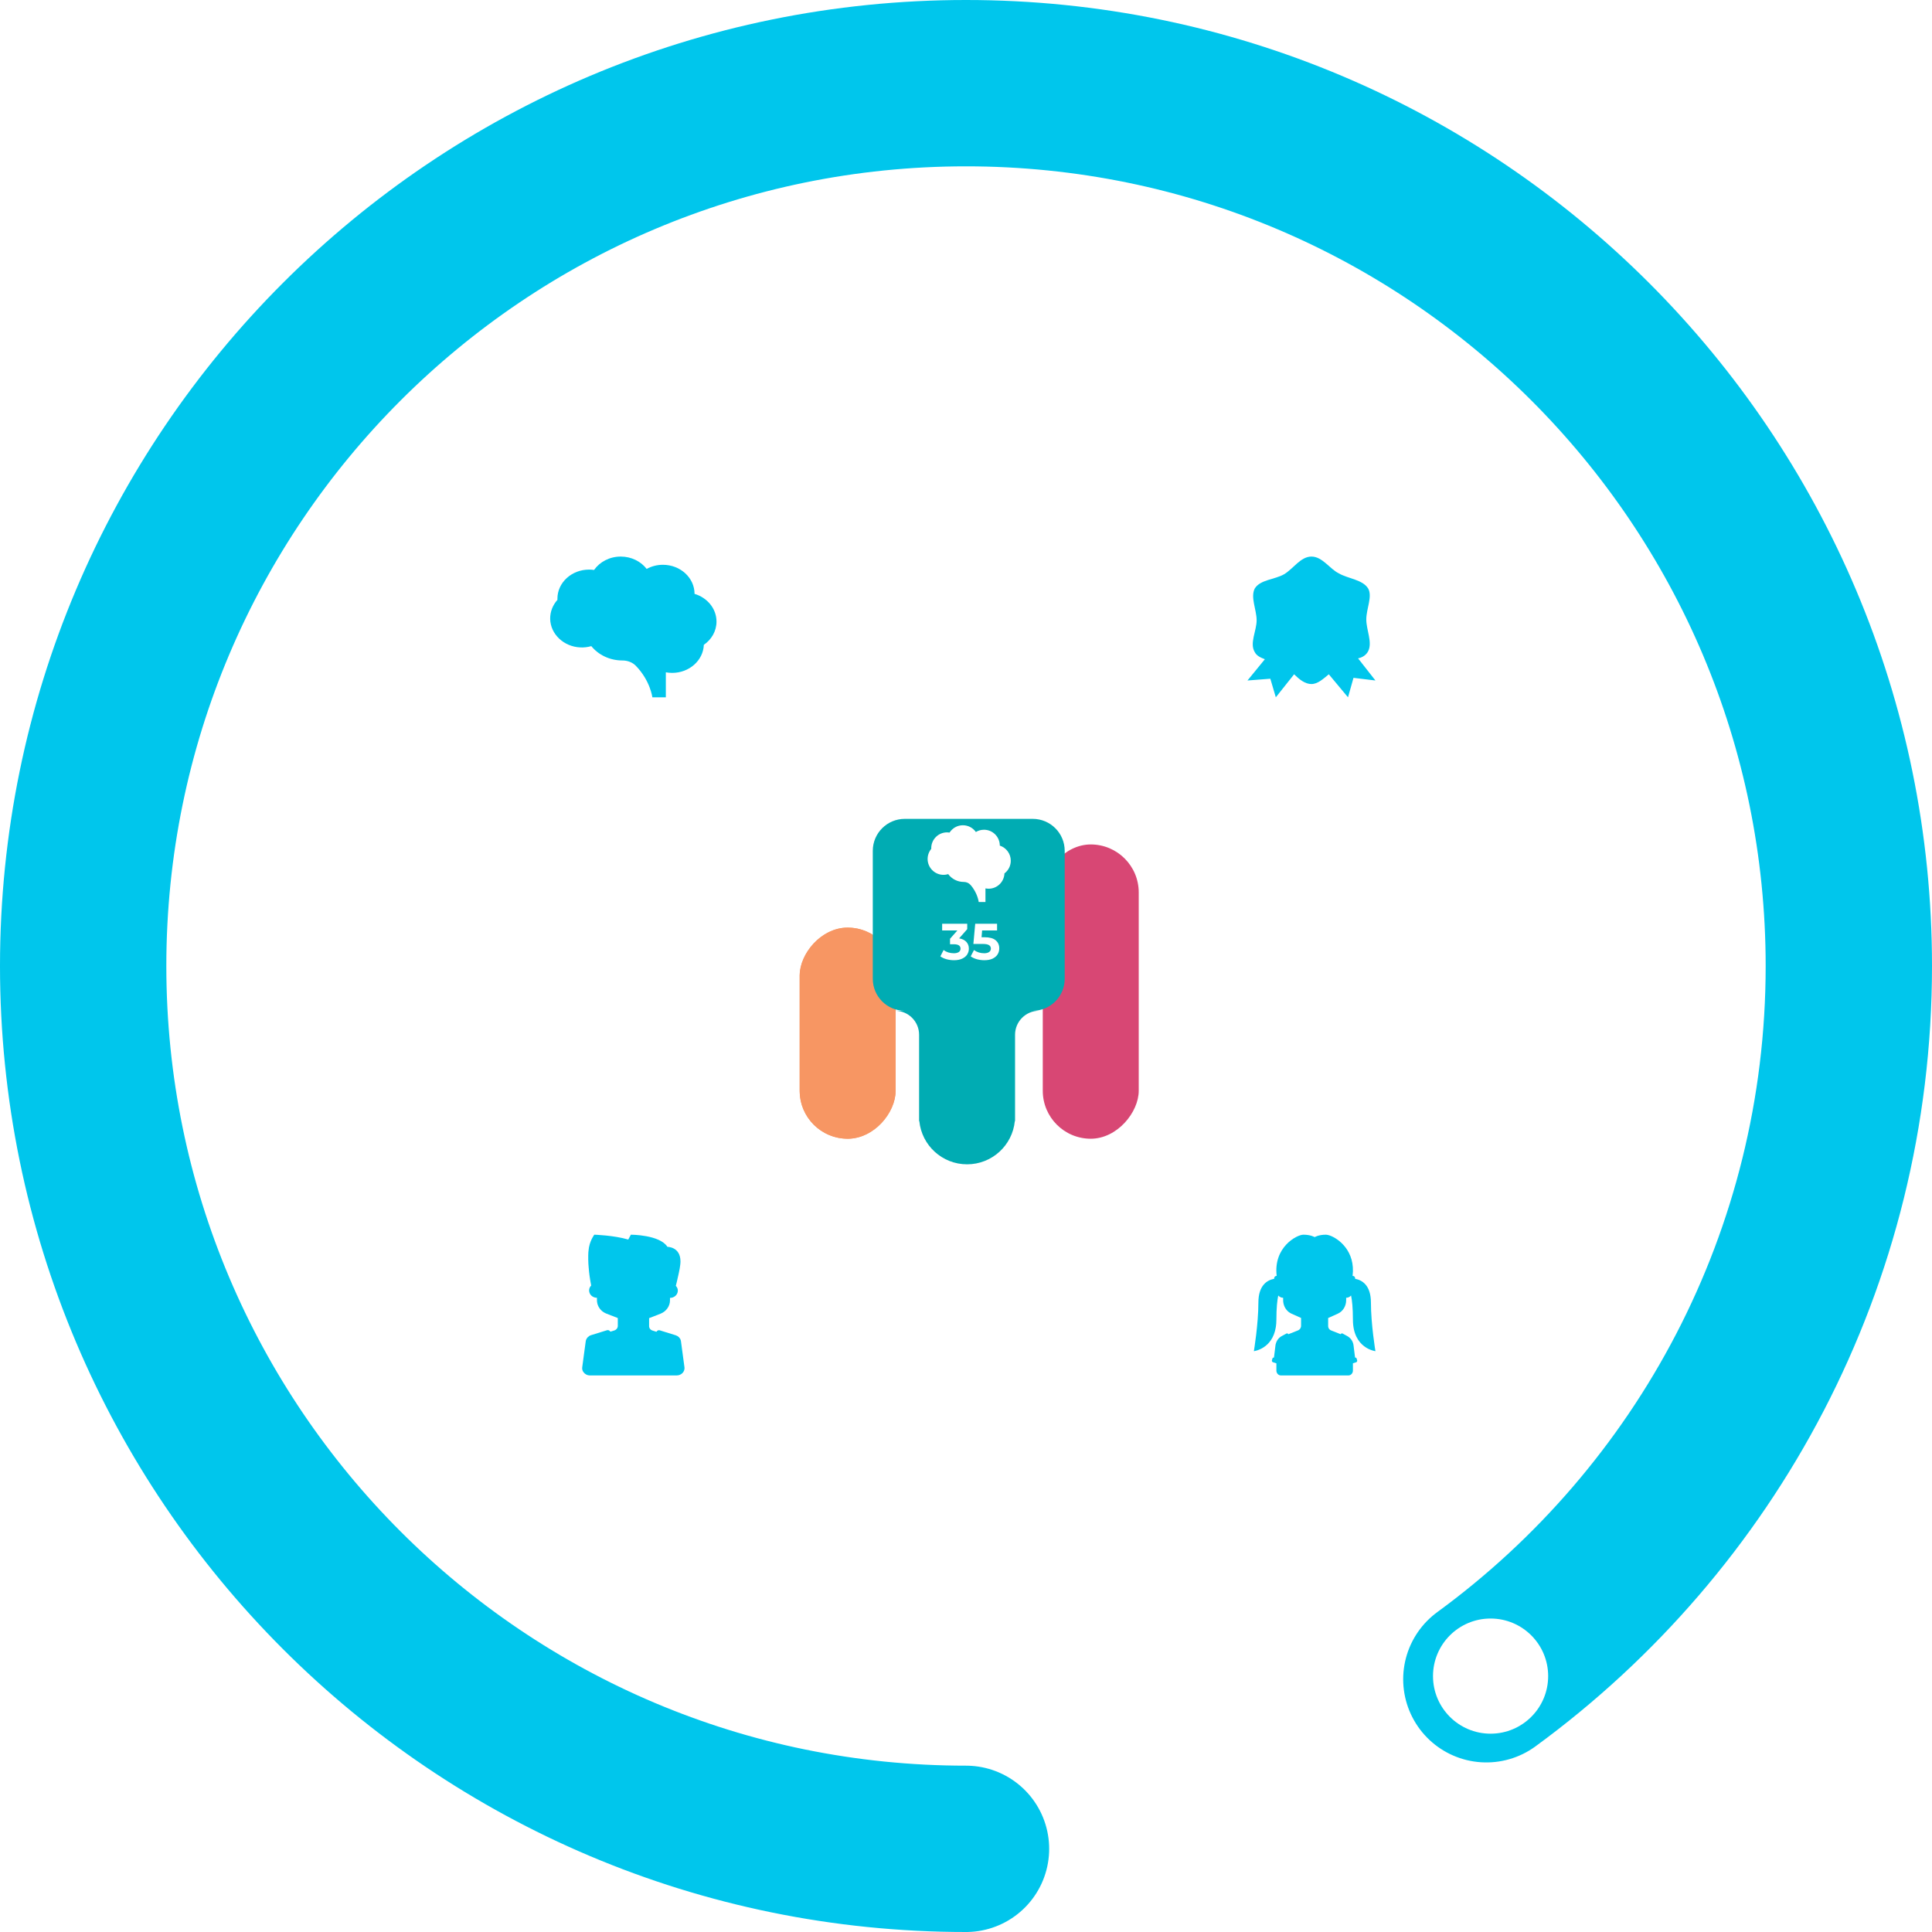 <svg width="302" height="302" viewBox="0 0 302 302" fill="none" xmlns="http://www.w3.org/2000/svg">
<g filter="url(#filter0_d)">
<circle cx="151" cy="151" r="119" fill="white"/>
</g>
<path d="M197.714 103.05C197 102.774 196.429 102.497 196.143 101.943C195.286 100.56 196.429 98.623 196.429 96.962C196.429 95.302 195.429 93.365 196.143 91.981C197 90.597 199.286 90.597 200.714 89.767C202.143 88.937 203.286 87 205 87C206.714 87 207.857 88.937 209.286 89.629C210.714 90.459 213 90.597 213.857 91.981C214.571 93.226 213.571 95.163 213.571 96.824C213.571 98.484 214.571 100.421 213.857 101.805C213.571 102.358 213 102.774 212.286 102.912L215 106.371L211.571 105.956L210.714 109L207.714 105.403C206.857 106.094 206 106.925 205 106.925C204 106.925 203.143 106.233 202.286 105.403L199.429 109L198.571 106.094L195 106.371L197.714 103.05Z" fill="#00C6EC"/>
<path d="M87.138 93.764C87.138 93.701 87.133 93.643 87.133 93.581C87.133 91.068 89.35 89.036 92.08 89.036C92.347 89.036 92.609 89.056 92.861 89.094C93.746 87.833 95.282 87 97.032 87C98.704 87 100.187 87.765 101.084 88.93C101.828 88.521 102.692 88.285 103.62 88.285C106.356 88.285 108.567 90.322 108.567 92.83C110.559 93.422 112 95.141 112 97.162C112 98.65 111.224 99.969 110.019 100.797C109.925 103.233 107.75 105.182 105.072 105.182C104.731 105.182 104.401 105.149 104.081 105.091V109H101.974C101.974 109 101.65 106.396 99.391 104.075C98.862 103.531 98.096 103.242 97.305 103.242H97.294C95.303 103.242 93.537 102.361 92.431 100.999C91.886 101.158 91.304 101.23 90.702 101.201C88.129 101.086 86.058 99.131 86.001 96.763C85.98 95.622 86.409 94.577 87.138 93.764Z" fill="#00C6EC"/>
<path d="M201.872 205.342C201.234 205.053 200.776 204.455 200.627 203.744C200.592 203.583 200.574 203.412 200.574 203.241V202.862C200.271 202.862 199.998 202.725 199.809 202.506C199.655 203.241 199.519 204.422 199.519 206.276C199.519 206.703 199.488 207.087 199.431 207.442C198.89 210.875 196 211.207 196 211.207C196 211.207 196.704 206.987 196.704 203.621C196.704 200.899 198.085 200.098 199.171 199.894C199.145 199.719 199.237 199.538 199.395 199.472C199.453 199.448 199.514 199.444 199.567 199.453C199.022 194.963 202.703 193 203.741 193C204.884 193 205.5 193.379 205.5 193.379C205.5 193.379 206.116 193 207.259 193C207.404 193 207.594 193.038 207.822 193.114C209.234 193.588 211.908 195.579 211.429 199.453C211.486 199.444 211.543 199.448 211.6 199.472C211.763 199.534 211.855 199.714 211.825 199.894C212.915 200.098 214.296 200.899 214.296 203.621C214.296 206.987 215 211.207 215 211.207C215 211.207 211.481 210.804 211.481 206.276C211.481 204.417 211.345 203.241 211.191 202.506C210.998 202.725 210.725 202.862 210.426 202.862V203.241C210.426 204.161 209.911 204.991 209.128 205.342L207.611 206.025V207.248C207.611 207.267 207.611 207.286 207.611 207.305C207.611 207.309 207.611 207.319 207.611 207.324C207.611 207.338 207.616 207.347 207.616 207.362C207.616 207.371 207.616 207.376 207.62 207.381C207.62 207.39 207.624 207.404 207.624 207.414C207.624 207.423 207.629 207.428 207.629 207.438C207.633 207.447 207.633 207.456 207.638 207.471C207.638 207.475 207.642 207.485 207.642 207.49C207.646 207.504 207.651 207.518 207.655 207.528C207.659 207.537 207.664 207.551 207.668 207.561C207.673 207.57 207.677 207.575 207.677 207.584C207.681 207.594 207.686 207.603 207.69 207.613C207.695 207.618 207.695 207.627 207.699 207.632C207.703 207.641 207.708 207.651 207.717 207.66C207.721 207.665 207.721 207.67 207.725 207.675C207.73 207.684 207.739 207.694 207.743 207.703C207.747 207.708 207.747 207.708 207.752 207.712C207.778 207.746 207.805 207.779 207.835 207.812C207.844 207.822 207.857 207.831 207.866 207.841L207.871 207.845C207.879 207.855 207.893 207.864 207.901 207.869C207.901 207.869 207.906 207.869 207.906 207.874C207.919 207.883 207.928 207.893 207.941 207.897C207.985 207.926 208.033 207.95 208.082 207.969L209.568 208.556C209.577 208.542 209.581 208.528 209.59 208.519C209.599 208.509 209.608 208.495 209.617 208.485C209.617 208.485 209.617 208.485 209.621 208.481C209.63 208.471 209.643 208.462 209.652 208.457C209.652 208.457 209.652 208.457 209.656 208.457C209.678 208.443 209.705 208.433 209.731 208.428C209.731 208.428 209.731 208.428 209.735 208.428C209.749 208.428 209.762 208.428 209.775 208.428H209.779C209.793 208.428 209.806 208.433 209.819 208.433H209.823C209.837 208.438 209.85 208.443 209.863 208.447L210.553 208.822C211.094 209.111 211.438 209.59 211.552 210.145C211.552 210.15 211.556 210.154 211.556 210.164C211.561 210.178 211.561 210.197 211.565 210.211C211.569 210.244 211.574 210.273 211.578 210.306L211.789 211.999L211.816 212.203C211.873 212.193 211.926 212.207 211.97 212.241C211.978 212.25 211.992 212.255 212 212.264C212 212.264 212 212.264 212.005 212.269C212.014 212.278 212.022 212.288 212.031 212.297C212.031 212.297 212.031 212.302 212.036 212.302C212.044 212.312 212.049 212.326 212.053 212.335V212.34C212.058 212.354 212.062 212.364 212.066 212.378L212.141 212.629C212.15 212.653 212.15 212.681 212.15 212.705C212.15 212.814 212.084 212.909 211.983 212.942L211.481 213.099V214.241C211.481 214.659 211.165 215 210.778 215H209.353H201.612H200.222C199.835 215 199.519 214.659 199.519 214.241V213.108L198.982 212.938C198.942 212.923 198.912 212.904 198.885 212.876C198.876 212.866 198.868 212.852 198.859 212.843C198.859 212.843 198.859 212.838 198.854 212.838C198.854 212.833 198.85 212.833 198.85 212.828C198.846 212.824 198.846 212.819 198.841 212.819C198.837 212.809 198.832 212.795 198.828 212.781C198.819 212.757 198.815 212.729 198.815 212.7C198.815 212.677 198.819 212.653 198.824 212.625L198.89 212.378C198.894 212.364 198.898 212.354 198.903 212.34C198.903 212.34 198.903 212.335 198.907 212.335C198.912 212.326 198.92 212.312 198.925 212.302L198.929 212.297C198.938 212.288 198.942 212.278 198.951 212.269L198.956 212.264C198.964 212.255 198.973 212.245 198.986 212.241C199.03 212.207 199.087 212.193 199.14 212.203L199.373 210.306C199.378 210.273 199.382 210.244 199.387 210.211C199.391 210.197 199.391 210.178 199.395 210.164C199.395 210.159 199.395 210.154 199.4 210.15C199.404 210.126 199.409 210.102 199.417 210.078C199.527 209.628 199.787 209.239 200.143 208.978C200.205 208.936 200.266 208.898 200.332 208.86L201.089 208.452C201.097 208.447 201.102 208.443 201.111 208.443C201.115 208.443 201.115 208.443 201.119 208.438C201.124 208.438 201.128 208.433 201.133 208.433C201.137 208.433 201.137 208.433 201.141 208.433C201.146 208.433 201.15 208.433 201.155 208.428C201.159 208.428 201.163 208.428 201.163 208.428C201.168 208.428 201.172 208.428 201.177 208.428C201.181 208.428 201.185 208.428 201.19 208.428C201.194 208.428 201.199 208.428 201.203 208.428C201.207 208.428 201.212 208.428 201.216 208.428C201.221 208.428 201.225 208.428 201.225 208.428C201.229 208.428 201.234 208.428 201.238 208.433C201.243 208.433 201.243 208.433 201.247 208.438C201.251 208.438 201.256 208.443 201.26 208.443C201.26 208.443 201.26 208.443 201.265 208.443C201.291 208.452 201.313 208.471 201.335 208.49C201.339 208.495 201.344 208.5 201.348 208.504C201.353 208.509 201.357 208.514 201.361 208.523C201.366 208.528 201.37 208.537 201.375 208.542C201.379 208.547 201.383 208.556 201.383 208.561L202.896 207.959C203.182 207.855 203.376 207.566 203.376 207.238V206.015L201.872 205.342Z" fill="#00C6EC"/>
<path d="M91.011 213.719L91.047 213.463L91.266 211.822L91.562 209.64C91.567 209.611 91.573 209.588 91.578 209.564C91.583 209.545 91.588 209.526 91.593 209.507C91.593 209.502 91.593 209.498 91.598 209.493C91.705 209.128 92.001 208.829 92.394 208.705L94.623 208.013H94.628L94.878 207.937C94.894 207.932 94.909 207.928 94.919 207.928C94.924 207.928 94.924 207.928 94.929 207.928C94.94 207.928 94.95 207.923 94.96 207.923C94.965 207.923 94.97 207.923 94.975 207.923C94.986 207.923 94.996 207.923 95.006 207.923C95.011 207.923 95.016 207.923 95.021 207.923C95.031 207.923 95.042 207.923 95.047 207.923C95.052 207.923 95.057 207.923 95.062 207.923C95.072 207.923 95.077 207.928 95.088 207.928C95.093 207.928 95.098 207.928 95.103 207.932C95.113 207.932 95.118 207.937 95.128 207.937C95.133 207.937 95.138 207.942 95.144 207.942C95.154 207.947 95.164 207.951 95.174 207.951C95.179 207.951 95.179 207.951 95.184 207.956C95.195 207.961 95.21 207.966 95.22 207.975C95.225 207.98 95.23 207.98 95.236 207.984C95.241 207.989 95.251 207.994 95.256 207.999C95.261 208.003 95.266 208.008 95.271 208.008C95.276 208.013 95.281 208.018 95.287 208.022C95.292 208.027 95.297 208.032 95.302 208.037C95.307 208.041 95.312 208.046 95.317 208.051C95.322 208.056 95.327 208.06 95.332 208.065C95.338 208.07 95.343 208.075 95.343 208.079C95.348 208.084 95.353 208.089 95.358 208.098C95.363 208.103 95.363 208.108 95.368 208.113C95.368 208.117 95.373 208.117 95.373 208.122C95.373 208.122 95.373 208.122 95.378 208.122C95.383 208.122 95.383 208.127 95.388 208.127C95.404 208.136 95.414 208.146 95.429 208.155L96.016 207.975C96.348 207.871 96.572 207.581 96.572 207.254V206.03L94.812 205.347C94.669 205.29 94.537 205.224 94.409 205.148C94.338 205.105 94.271 205.058 94.205 205.01C94.179 204.991 94.149 204.968 94.123 204.944C94.077 204.906 94.037 204.868 93.996 204.83C93.975 204.811 93.955 204.792 93.935 204.768C93.894 204.726 93.858 204.683 93.822 204.64C93.802 204.617 93.787 204.598 93.771 204.574C93.736 204.531 93.705 204.484 93.674 204.436C93.659 204.413 93.644 204.389 93.629 204.365C93.598 204.318 93.572 204.27 93.547 204.218C93.394 203.919 93.312 203.587 93.312 203.241V202.862C92.634 202.862 92.088 202.354 92.088 201.723C92.088 201.704 92.088 201.685 92.088 201.666C92.088 201.661 92.088 201.652 92.088 201.647C92.088 201.633 92.088 201.624 92.093 201.609C92.093 201.6 92.093 201.59 92.098 201.586C92.098 201.576 92.098 201.567 92.103 201.557C92.103 201.548 92.108 201.538 92.108 201.529C92.108 201.519 92.113 201.51 92.113 201.5C92.113 201.491 92.118 201.481 92.118 201.472C92.118 201.462 92.124 201.458 92.124 201.448C92.129 201.439 92.129 201.429 92.134 201.415C92.134 201.41 92.139 201.401 92.139 201.396C92.144 201.386 92.144 201.372 92.149 201.363C92.149 201.358 92.154 201.348 92.154 201.344C92.159 201.334 92.164 201.32 92.169 201.31C92.169 201.306 92.174 201.301 92.174 201.296C92.18 201.287 92.185 201.273 92.19 201.263C92.19 201.258 92.195 201.254 92.195 201.249C92.2 201.235 92.205 201.225 92.215 201.216C92.215 201.211 92.22 201.206 92.22 201.206C92.225 201.192 92.236 201.182 92.241 201.168C92.241 201.163 92.246 201.163 92.246 201.159C92.256 201.144 92.261 201.135 92.271 201.121L92.276 201.116C92.287 201.102 92.297 201.092 92.302 201.078C92.302 201.078 92.302 201.073 92.307 201.073C92.317 201.059 92.328 201.05 92.338 201.035C92.338 201.035 92.338 201.035 92.338 201.031C92.358 201.002 92.384 200.978 92.409 200.955C92.404 200.926 92.399 200.893 92.394 200.86C92.394 200.855 92.394 200.85 92.389 200.841C92.389 200.827 92.384 200.812 92.384 200.803C92.384 200.793 92.379 200.784 92.379 200.774C92.379 200.76 92.374 200.751 92.374 200.737C92.374 200.722 92.368 200.708 92.368 200.694C92.368 200.684 92.363 200.675 92.363 200.665C92.358 200.642 92.353 200.618 92.348 200.594C92.348 200.589 92.348 200.585 92.343 200.58C92.338 200.561 92.338 200.537 92.333 200.518C92.333 200.509 92.328 200.504 92.328 200.495C92.322 200.476 92.322 200.457 92.317 200.433C92.317 200.423 92.312 200.419 92.312 200.409C92.307 200.386 92.302 200.362 92.302 200.343C92.302 200.338 92.302 200.333 92.297 200.324C92.287 200.262 92.276 200.205 92.266 200.139C92.266 200.134 92.266 200.129 92.266 200.125C92.261 200.096 92.256 200.072 92.251 200.044C92.251 200.039 92.251 200.03 92.246 200.025C92.241 199.997 92.236 199.968 92.231 199.94C92.231 199.935 92.231 199.93 92.231 199.925C92.22 199.859 92.21 199.788 92.2 199.717V199.712C92.195 199.679 92.19 199.646 92.185 199.612C92.185 199.608 92.185 199.598 92.18 199.593C92.174 199.56 92.169 199.532 92.164 199.498C92.164 199.494 92.164 199.489 92.164 199.48C92.149 199.37 92.134 199.252 92.118 199.138C92.118 199.133 92.118 199.129 92.118 199.119C92.113 199.086 92.108 199.053 92.108 199.019C92.108 199.015 92.108 199.005 92.103 199C92.098 198.962 92.093 198.929 92.088 198.891C92.088 198.887 92.088 198.887 92.088 198.882C92.078 198.801 92.067 198.721 92.062 198.635C92.062 198.63 92.062 198.626 92.062 198.621C92.057 198.588 92.057 198.55 92.052 198.517C92.052 198.507 92.052 198.502 92.052 198.493C92.047 198.46 92.047 198.422 92.042 198.389C92.042 198.384 92.042 198.374 92.042 198.37C92.032 198.284 92.026 198.204 92.016 198.118C92.016 198.113 92.016 198.109 92.016 198.104C92.011 198.066 92.011 198.033 92.006 197.995C92.006 197.985 92.006 197.976 92.006 197.966C92.001 197.933 92.001 197.9 91.996 197.867C91.996 197.857 91.996 197.848 91.996 197.838C91.991 197.8 91.991 197.758 91.986 197.715V197.71C91.981 197.668 91.981 197.62 91.975 197.577C91.975 197.573 91.975 197.573 91.975 197.568C91.975 197.53 91.97 197.492 91.97 197.454C91.97 197.445 91.97 197.435 91.97 197.426C91.97 197.392 91.965 197.359 91.965 197.326C91.965 197.317 91.965 197.307 91.965 197.293C91.965 197.26 91.96 197.222 91.96 197.188C91.96 197.179 91.96 197.174 91.96 197.165C91.955 197.079 91.955 196.994 91.95 196.913C91.95 196.904 91.95 196.894 91.95 196.885C91.95 196.852 91.95 196.823 91.95 196.79C91.95 196.776 91.95 196.766 91.95 196.752C91.95 196.719 91.95 196.69 91.95 196.657C91.95 196.648 91.95 196.638 91.95 196.629C91.95 196.548 91.95 196.463 91.95 196.382C91.95 196.373 91.95 196.363 91.95 196.354C91.95 196.32 91.95 196.292 91.95 196.259C91.95 196.245 91.95 196.235 91.95 196.221C91.95 196.192 91.95 196.164 91.955 196.135C91.955 196.121 91.955 196.112 91.955 196.097C91.955 196.064 91.96 196.031 91.96 195.993C91.96 195.988 91.96 195.984 91.96 195.974C91.96 195.936 91.965 195.893 91.965 195.856C91.965 195.846 91.965 195.837 91.965 195.827C91.965 195.799 91.97 195.765 91.97 195.737C91.97 195.723 91.97 195.713 91.975 195.699C91.975 195.671 91.981 195.647 91.981 195.618C91.981 195.604 91.981 195.595 91.986 195.58C91.991 195.552 91.991 195.524 91.996 195.495C91.996 195.486 91.996 195.476 92.001 195.467C92.006 195.429 92.011 195.391 92.016 195.357C92.016 195.353 92.016 195.343 92.016 195.339C92.021 195.31 92.026 195.277 92.026 195.248C92.026 195.234 92.032 195.225 92.032 195.215C92.037 195.191 92.037 195.168 92.042 195.144C92.042 195.13 92.047 195.12 92.047 195.106C92.052 195.082 92.057 195.059 92.057 195.035C92.057 195.025 92.062 195.011 92.062 195.002C92.067 194.969 92.078 194.931 92.083 194.897C92.312 193.759 92.899 193 92.899 193C92.899 193 95.96 193.095 98.205 193.759L98.613 193C98.613 193 103.128 193 104.327 194.897C104.327 194.897 106.367 194.883 106.367 197.174C106.367 197.198 106.367 197.222 106.367 197.245C106.367 197.25 106.367 197.255 106.367 197.264C106.367 197.288 106.367 197.317 106.362 197.34C106.362 197.345 106.362 197.35 106.362 197.354C106.362 197.378 106.357 197.407 106.357 197.43C106.357 197.435 106.357 197.44 106.357 197.449C106.357 197.478 106.352 197.506 106.347 197.539C106.347 197.544 106.347 197.554 106.347 197.558C106.342 197.587 106.342 197.615 106.337 197.644C106.337 197.649 106.337 197.653 106.337 197.658C106.332 197.691 106.326 197.724 106.326 197.758C106.326 197.767 106.326 197.772 106.321 197.781C106.316 197.815 106.311 197.848 106.306 197.886C106.301 197.919 106.296 197.957 106.291 197.995C106.291 198.004 106.291 198.009 106.286 198.019C106.281 198.056 106.275 198.09 106.27 198.128C106.27 198.132 106.27 198.137 106.27 198.142C106.265 198.175 106.26 198.208 106.255 198.246C106.255 198.256 106.255 198.26 106.25 198.27C106.245 198.308 106.235 198.346 106.23 198.384C106.23 198.393 106.224 198.398 106.224 198.408C106.219 198.441 106.209 198.479 106.204 198.512C106.204 198.517 106.204 198.521 106.199 198.531C106.194 198.569 106.184 198.611 106.178 198.649C106.178 198.659 106.173 198.668 106.173 198.673C106.158 198.754 106.143 198.839 106.122 198.92C106.122 198.929 106.117 198.939 106.117 198.944C106.107 198.986 106.102 199.024 106.092 199.067C106.092 199.072 106.092 199.076 106.087 199.081C106.076 199.119 106.071 199.157 106.061 199.195C106.061 199.204 106.056 199.209 106.056 199.219C106.046 199.261 106.041 199.299 106.031 199.342C106.031 199.347 106.025 199.356 106.025 199.361C106.015 199.399 106.01 199.437 106 199.475C106 199.48 106 199.484 105.995 199.489C105.985 199.532 105.974 199.57 105.969 199.612C105.969 199.622 105.964 199.627 105.964 199.636C105.944 199.717 105.929 199.797 105.908 199.878C105.908 199.887 105.903 199.892 105.903 199.902C105.893 199.94 105.888 199.978 105.877 200.016C105.877 200.02 105.877 200.02 105.877 200.025C105.867 200.063 105.862 200.096 105.852 200.134C105.852 200.139 105.847 200.148 105.847 200.153C105.837 200.191 105.832 200.224 105.821 200.262C105.821 200.267 105.816 200.276 105.816 200.281C105.811 200.314 105.801 200.343 105.796 200.376C105.796 200.381 105.791 200.386 105.791 200.395C105.781 200.428 105.775 200.461 105.765 200.495C105.765 200.504 105.76 200.509 105.76 200.518C105.755 200.547 105.745 200.575 105.74 200.604C105.74 200.608 105.74 200.613 105.735 200.618C105.73 200.646 105.719 200.675 105.714 200.703C105.714 200.713 105.709 200.722 105.709 200.732C105.704 200.76 105.694 200.784 105.689 200.812C105.689 200.822 105.684 200.827 105.684 200.836C105.679 200.855 105.673 200.869 105.668 200.888C105.663 200.898 105.663 200.912 105.658 200.922C105.653 200.94 105.648 200.959 105.643 200.978C105.643 200.983 105.643 200.988 105.638 200.993C105.709 201.069 105.77 201.149 105.821 201.239C105.821 201.239 105.821 201.244 105.826 201.244C105.842 201.273 105.857 201.301 105.867 201.329C105.867 201.334 105.872 201.334 105.872 201.339C105.883 201.367 105.893 201.396 105.903 201.429C105.903 201.434 105.903 201.439 105.908 201.439C105.918 201.467 105.923 201.5 105.934 201.529C105.934 201.533 105.934 201.538 105.934 201.538C105.939 201.571 105.944 201.6 105.949 201.633C105.949 201.638 105.949 201.638 105.949 201.643C105.954 201.676 105.954 201.709 105.954 201.742C105.954 202.373 105.408 202.881 104.73 202.881V203.26C104.73 204.18 104.133 205.01 103.225 205.361L101.465 206.044V207.268C101.465 207.287 101.465 207.306 101.465 207.325C101.465 207.33 101.465 207.339 101.465 207.344C101.465 207.358 101.47 207.368 101.47 207.382C101.47 207.387 101.47 207.396 101.475 207.401C101.475 207.411 101.48 207.425 101.48 207.434C101.48 207.444 101.485 207.448 101.485 207.458C101.49 207.467 101.49 207.482 101.495 207.491C101.495 207.496 101.5 207.505 101.5 207.51C101.505 207.524 101.51 207.539 101.516 207.553C101.521 207.562 101.526 207.572 101.526 207.581C101.531 207.591 101.536 207.6 101.541 207.61C101.546 207.619 101.551 207.629 101.556 207.633C101.562 207.638 101.567 207.648 101.567 207.652C101.572 207.662 101.577 207.671 101.582 207.681C101.587 207.686 101.592 207.69 101.592 207.7C101.597 207.709 101.607 207.719 101.613 207.728C101.618 207.733 101.618 207.738 101.623 207.738C101.653 207.771 101.684 207.804 101.715 207.833C101.715 207.833 101.72 207.833 101.72 207.837C101.73 207.847 101.74 207.856 101.755 207.866C101.76 207.866 101.76 207.871 101.766 207.871C101.776 207.88 101.791 207.89 101.801 207.894C101.801 207.894 101.806 207.899 101.811 207.899C101.827 207.909 101.837 207.913 101.852 207.923C101.903 207.951 101.959 207.975 102.016 207.994L102.602 208.174C102.618 208.165 102.628 208.155 102.643 208.146L102.648 208.141C102.648 208.141 102.653 208.141 102.653 208.136C102.653 208.132 102.658 208.132 102.658 208.127C102.663 208.122 102.663 208.117 102.669 208.113C102.674 208.108 102.679 208.103 102.679 208.094C102.684 208.089 102.684 208.084 102.689 208.079C102.694 208.075 102.699 208.07 102.704 208.065C102.709 208.06 102.714 208.056 102.72 208.051C102.725 208.046 102.73 208.041 102.735 208.037C102.74 208.032 102.745 208.027 102.75 208.022C102.755 208.018 102.76 208.013 102.765 208.013C102.771 208.008 102.781 208.003 102.786 207.999C102.791 207.994 102.796 207.994 102.801 207.989C102.811 207.984 102.827 207.975 102.837 207.97C102.842 207.97 102.842 207.97 102.847 207.966C102.857 207.961 102.868 207.956 102.878 207.956C102.883 207.956 102.888 207.951 102.893 207.951C102.903 207.947 102.908 207.947 102.919 207.947C102.924 207.947 102.929 207.947 102.934 207.942C102.944 207.942 102.949 207.937 102.959 207.937C102.964 207.937 102.97 207.937 102.975 207.937C102.985 207.937 102.99 207.937 103 207.937C103.005 207.937 103.01 207.937 103.015 207.937C103.026 207.937 103.036 207.937 103.041 207.937C103.046 207.937 103.051 207.937 103.056 207.937C103.066 207.937 103.077 207.942 103.087 207.942C103.092 207.942 103.092 207.942 103.097 207.942C103.112 207.947 103.128 207.947 103.138 207.951L103.383 208.027L103.515 208.07L105.617 208.72C105.811 208.781 105.985 208.886 106.122 209.019C106.26 209.156 106.362 209.322 106.413 209.507C106.413 209.507 106.413 209.507 106.413 209.512C106.418 209.536 106.423 209.559 106.428 209.583C106.434 209.607 106.439 209.635 106.444 209.659L106.99 213.719C106.995 213.762 107 213.805 107 213.847C107.01 214.473 106.464 215 105.775 215H101.449H96.552H92.225C91.787 215 91.409 214.787 91.195 214.473C91.042 214.26 90.971 213.994 91.011 213.719Z" fill="#00C6EC"/>
<g filter="url(#filter1_i)">
<path fill-rule="evenodd" clip-rule="evenodd" d="M153.043 148.956C195.254 149.007 264.483 150.798 264.483 150.798C264.483 150.798 191.329 152.575 153.044 152.988C152.995 195.194 151.202 264.483 151.202 264.483C151.202 264.483 149.424 191.305 149.012 153.025C110.742 153.289 37.517 150.798 37.517 150.798C37.517 150.798 106.702 149.021 148.975 148.957C148.714 110.672 151.202 37.517 151.202 37.517C151.202 37.517 152.979 106.682 153.043 148.956Z" fill="white"/>
</g>
<g filter="url(#filter2_d)">
<circle cx="151" cy="151" r="42" fill="white"/>
</g>
<g filter="url(#filter3_d)">
<rect width="15" height="33" rx="7.5" transform="matrix(-1 0 0 1 140 145)" fill="#F79663"/>
<rect x="-1" y="1" width="13" height="31" rx="6.5" transform="matrix(-1 0 0 1 138 145)" stroke="#F79663" stroke-width="2"/>
</g>
<g filter="url(#filter4_d)">
<rect width="15" height="46" rx="7.5" transform="matrix(-1 0 0 1 178 132)" fill="#D84774"/>
</g>
<g filter="url(#filter5_d)">
<path fill-rule="evenodd" clip-rule="evenodd" d="M166.429 129C166.429 126.239 164.191 124 161.429 124H141.429C138.668 124 136.429 126.239 136.429 129V149C136.429 151.761 138.668 154 141.429 154H139.918C141.99 154 143.668 155.679 143.668 157.75V164.5V170.5V171.25H143.705C144.082 175.04 147.279 178 151.168 178C155.057 178 158.255 175.04 158.631 171.25H158.668V170.5V164.5V157.75C158.668 155.679 160.347 154 162.418 154H161.429C164.191 154 166.429 151.761 166.429 149V129Z" fill="#00ACB3"/>
</g>
<path d="M145.569 132.689C145.569 132.655 145.566 132.624 145.566 132.589C145.566 131.219 146.675 130.111 148.04 130.111C148.174 130.111 148.305 130.121 148.43 130.142C148.873 129.454 149.641 129 150.516 129C151.352 129 152.094 129.418 152.542 130.053C152.914 129.83 153.346 129.701 153.81 129.701C155.178 129.701 156.284 130.812 156.284 132.18C157.279 132.503 158 133.44 158 134.543C158 135.354 157.612 136.074 157.01 136.526C156.962 137.854 155.875 138.918 154.536 138.918C154.366 138.918 154.2 138.899 154.041 138.868V141H152.987C152.987 141 152.825 139.579 151.695 138.314C151.431 138.017 151.048 137.86 150.652 137.86H150.647C149.652 137.86 148.768 137.379 148.216 136.636C147.943 136.723 147.652 136.762 147.351 136.746C146.064 136.683 145.029 135.617 145 134.325C144.99 133.703 145.205 133.133 145.569 132.689Z" fill="white"/>
<path d="M149.928 146.68C150.419 146.76 150.795 146.944 151.056 147.232C151.317 147.515 151.448 147.867 151.448 148.288C151.448 148.613 151.363 148.915 151.192 149.192C151.021 149.464 150.76 149.683 150.408 149.848C150.061 150.013 149.635 150.096 149.128 150.096C148.733 150.096 148.344 150.045 147.96 149.944C147.581 149.837 147.259 149.688 146.992 149.496L147.496 148.504C147.709 148.664 147.955 148.789 148.232 148.88C148.515 148.965 148.803 149.008 149.096 149.008C149.421 149.008 149.677 148.947 149.864 148.824C150.051 148.696 150.144 148.517 150.144 148.288C150.144 147.829 149.795 147.6 149.096 147.6H148.504V146.744L149.656 145.44H147.272V144.4H151.192V145.24L149.928 146.68ZM153.888 146.504C154.678 146.504 155.259 146.661 155.632 146.976C156.011 147.291 156.2 147.712 156.2 148.24C156.2 148.581 156.115 148.893 155.944 149.176C155.774 149.453 155.512 149.677 155.16 149.848C154.814 150.013 154.384 150.096 153.872 150.096C153.478 150.096 153.088 150.045 152.704 149.944C152.326 149.837 152.003 149.688 151.736 149.496L152.248 148.504C152.462 148.664 152.707 148.789 152.984 148.88C153.262 148.965 153.547 149.008 153.84 149.008C154.166 149.008 154.422 148.944 154.608 148.816C154.795 148.688 154.888 148.509 154.888 148.28C154.888 148.04 154.79 147.859 154.592 147.736C154.4 147.613 154.064 147.552 153.584 147.552H152.152L152.44 144.4H155.856V145.44H153.52L153.432 146.504H153.888Z" fill="white"/>
<g filter="url(#filter6_i)">
<circle cx="151" cy="151" r="138" stroke="white" stroke-width="26"/>
</g>
<g filter="url(#filter7_i)">
<path d="M151 289C74.785 289 13 227.215 13 151C13 74.785 74.785 13 151 13C227.215 13 289 74.785 289 151C289 196.802 266.687 237.392 232.338 262.493" stroke="#00C6EC" stroke-width="26" stroke-linecap="round"/>
</g>
<g filter="url(#filter8_d)">
<circle r="9" transform="matrix(1 0 0 -1 233 262)" fill="white"/>
</g>
<defs>
<filter id="filter0_d" x="17" y="17" width="268" height="268" filterUnits="userSpaceOnUse" color-interpolation-filters="sRGB">
<feFlood flood-opacity="0" result="BackgroundImageFix"/>
<feColorMatrix in="SourceAlpha" type="matrix" values="0 0 0 0 0 0 0 0 0 0 0 0 0 0 0 0 0 0 127 0"/>
<feOffset/>
<feGaussianBlur stdDeviation="7.5"/>
<feColorMatrix type="matrix" values="0 0 0 0 0 0 0 0 0 0 0 0 0 0 0 0 0 0 0.15 0"/>
<feBlend mode="normal" in2="BackgroundImageFix" result="effect1_dropShadow"/>
<feBlend mode="normal" in="SourceGraphic" in2="effect1_dropShadow" result="shape"/>
</filter>
<filter id="filter1_i" x="37.517" y="37.517" width="226.967" height="227.967" filterUnits="userSpaceOnUse" color-interpolation-filters="sRGB">
<feFlood flood-opacity="0" result="BackgroundImageFix"/>
<feBlend mode="normal" in="SourceGraphic" in2="BackgroundImageFix" result="shape"/>
<feColorMatrix in="SourceAlpha" type="matrix" values="0 0 0 0 0 0 0 0 0 0 0 0 0 0 0 0 0 0 127 0" result="hardAlpha"/>
<feOffset dy="1"/>
<feGaussianBlur stdDeviation="2"/>
<feComposite in2="hardAlpha" operator="arithmetic" k2="-1" k3="1"/>
<feColorMatrix type="matrix" values="0 0 0 0 0 0 0 0 0 0.118 0 0 0 0 0.451 0 0 0 0.25 0"/>
<feBlend mode="normal" in2="shape" result="effect1_innerShadow"/>
</filter>
<filter id="filter2_d" x="84" y="84" width="134" height="134" filterUnits="userSpaceOnUse" color-interpolation-filters="sRGB">
<feFlood flood-opacity="0" result="BackgroundImageFix"/>
<feColorMatrix in="SourceAlpha" type="matrix" values="0 0 0 0 0 0 0 0 0 0 0 0 0 0 0 0 0 0 127 0"/>
<feOffset/>
<feGaussianBlur stdDeviation="12.5"/>
<feColorMatrix type="matrix" values="0 0 0 0 0 0 0 0 0 0 0 0 0 0 0 0 0 0 0.1 0"/>
<feBlend mode="normal" in2="BackgroundImageFix" result="effect1_dropShadow"/>
<feBlend mode="normal" in="SourceGraphic" in2="effect1_dropShadow" result="shape"/>
</filter>
<filter id="filter3_d" x="115" y="135" width="35" height="53" filterUnits="userSpaceOnUse" color-interpolation-filters="sRGB">
<feFlood flood-opacity="0" result="BackgroundImageFix"/>
<feColorMatrix in="SourceAlpha" type="matrix" values="0 0 0 0 0 0 0 0 0 0 0 0 0 0 0 0 0 0 127 0"/>
<feOffset/>
<feGaussianBlur stdDeviation="5"/>
<feColorMatrix type="matrix" values="0 0 0 0 0 0 0 0 0 0 0 0 0 0 0 0 0 0 0.15 0"/>
<feBlend mode="normal" in2="BackgroundImageFix" result="effect1_dropShadow"/>
<feBlend mode="normal" in="SourceGraphic" in2="effect1_dropShadow" result="shape"/>
</filter>
<filter id="filter4_d" x="153" y="122" width="35" height="66" filterUnits="userSpaceOnUse" color-interpolation-filters="sRGB">
<feFlood flood-opacity="0" result="BackgroundImageFix"/>
<feColorMatrix in="SourceAlpha" type="matrix" values="0 0 0 0 0 0 0 0 0 0 0 0 0 0 0 0 0 0 127 0"/>
<feOffset/>
<feGaussianBlur stdDeviation="5"/>
<feColorMatrix type="matrix" values="0 0 0 0 0 0 0 0 0 0 0 0 0 0 0 0 0 0 0.15 0"/>
<feBlend mode="normal" in2="BackgroundImageFix" result="effect1_dropShadow"/>
<feBlend mode="normal" in="SourceGraphic" in2="effect1_dropShadow" result="shape"/>
</filter>
<filter id="filter5_d" x="126.429" y="118" width="50" height="74" filterUnits="userSpaceOnUse" color-interpolation-filters="sRGB">
<feFlood flood-opacity="0" result="BackgroundImageFix"/>
<feColorMatrix in="SourceAlpha" type="matrix" values="0 0 0 0 0 0 0 0 0 0 0 0 0 0 0 0 0 0 127 0"/>
<feOffset dy="4"/>
<feGaussianBlur stdDeviation="5"/>
<feColorMatrix type="matrix" values="0 0 0 0 0 0 0 0 0 0 0 0 0 0 0 0 0 0 0.15 0"/>
<feBlend mode="normal" in2="BackgroundImageFix" result="effect1_dropShadow"/>
<feBlend mode="normal" in="SourceGraphic" in2="effect1_dropShadow" result="shape"/>
</filter>
<filter id="filter6_i" x="0" y="0" width="302" height="302" filterUnits="userSpaceOnUse" color-interpolation-filters="sRGB">
<feFlood flood-opacity="0" result="BackgroundImageFix"/>
<feBlend mode="normal" in="SourceGraphic" in2="BackgroundImageFix" result="shape"/>
<feColorMatrix in="SourceAlpha" type="matrix" values="0 0 0 0 0 0 0 0 0 0 0 0 0 0 0 0 0 0 127 0" result="hardAlpha"/>
<feOffset/>
<feGaussianBlur stdDeviation="2"/>
<feComposite in2="hardAlpha" operator="arithmetic" k2="-1" k3="1"/>
<feColorMatrix type="matrix" values="0 0 0 0 0 0 0 0 0 0 0 0 0 0 0 0 0 0 0.2 0"/>
<feBlend mode="normal" in2="shape" result="effect1_innerShadow"/>
</filter>
<filter id="filter7_i" x="0" y="0" width="302" height="302" filterUnits="userSpaceOnUse" color-interpolation-filters="sRGB">
<feFlood flood-opacity="0" result="BackgroundImageFix"/>
<feBlend mode="normal" in="SourceGraphic" in2="BackgroundImageFix" result="shape"/>
<feColorMatrix in="SourceAlpha" type="matrix" values="0 0 0 0 0 0 0 0 0 0 0 0 0 0 0 0 0 0 127 0" result="hardAlpha"/>
<feOffset/>
<feGaussianBlur stdDeviation="5"/>
<feComposite in2="hardAlpha" operator="arithmetic" k2="-1" k3="1"/>
<feColorMatrix type="matrix" values="0 0 0 0 0 0 0 0 0 0 0 0 0 0 0 0 0 0 0.3 0"/>
<feBlend mode="normal" in2="shape" result="effect1_innerShadow"/>
</filter>
<filter id="filter8_d" x="220" y="249" width="26" height="26" filterUnits="userSpaceOnUse" color-interpolation-filters="sRGB">
<feFlood flood-opacity="0" result="BackgroundImageFix"/>
<feColorMatrix in="SourceAlpha" type="matrix" values="0 0 0 0 0 0 0 0 0 0 0 0 0 0 0 0 0 0 127 0"/>
<feOffset/>
<feGaussianBlur stdDeviation="2"/>
<feColorMatrix type="matrix" values="0 0 0 0 0 0 0 0 0 0 0 0 0 0 0 0 0 0 0.25 0"/>
<feBlend mode="normal" in2="BackgroundImageFix" result="effect1_dropShadow"/>
<feBlend mode="normal" in="SourceGraphic" in2="effect1_dropShadow" result="shape"/>
</filter>
</defs>
</svg>
